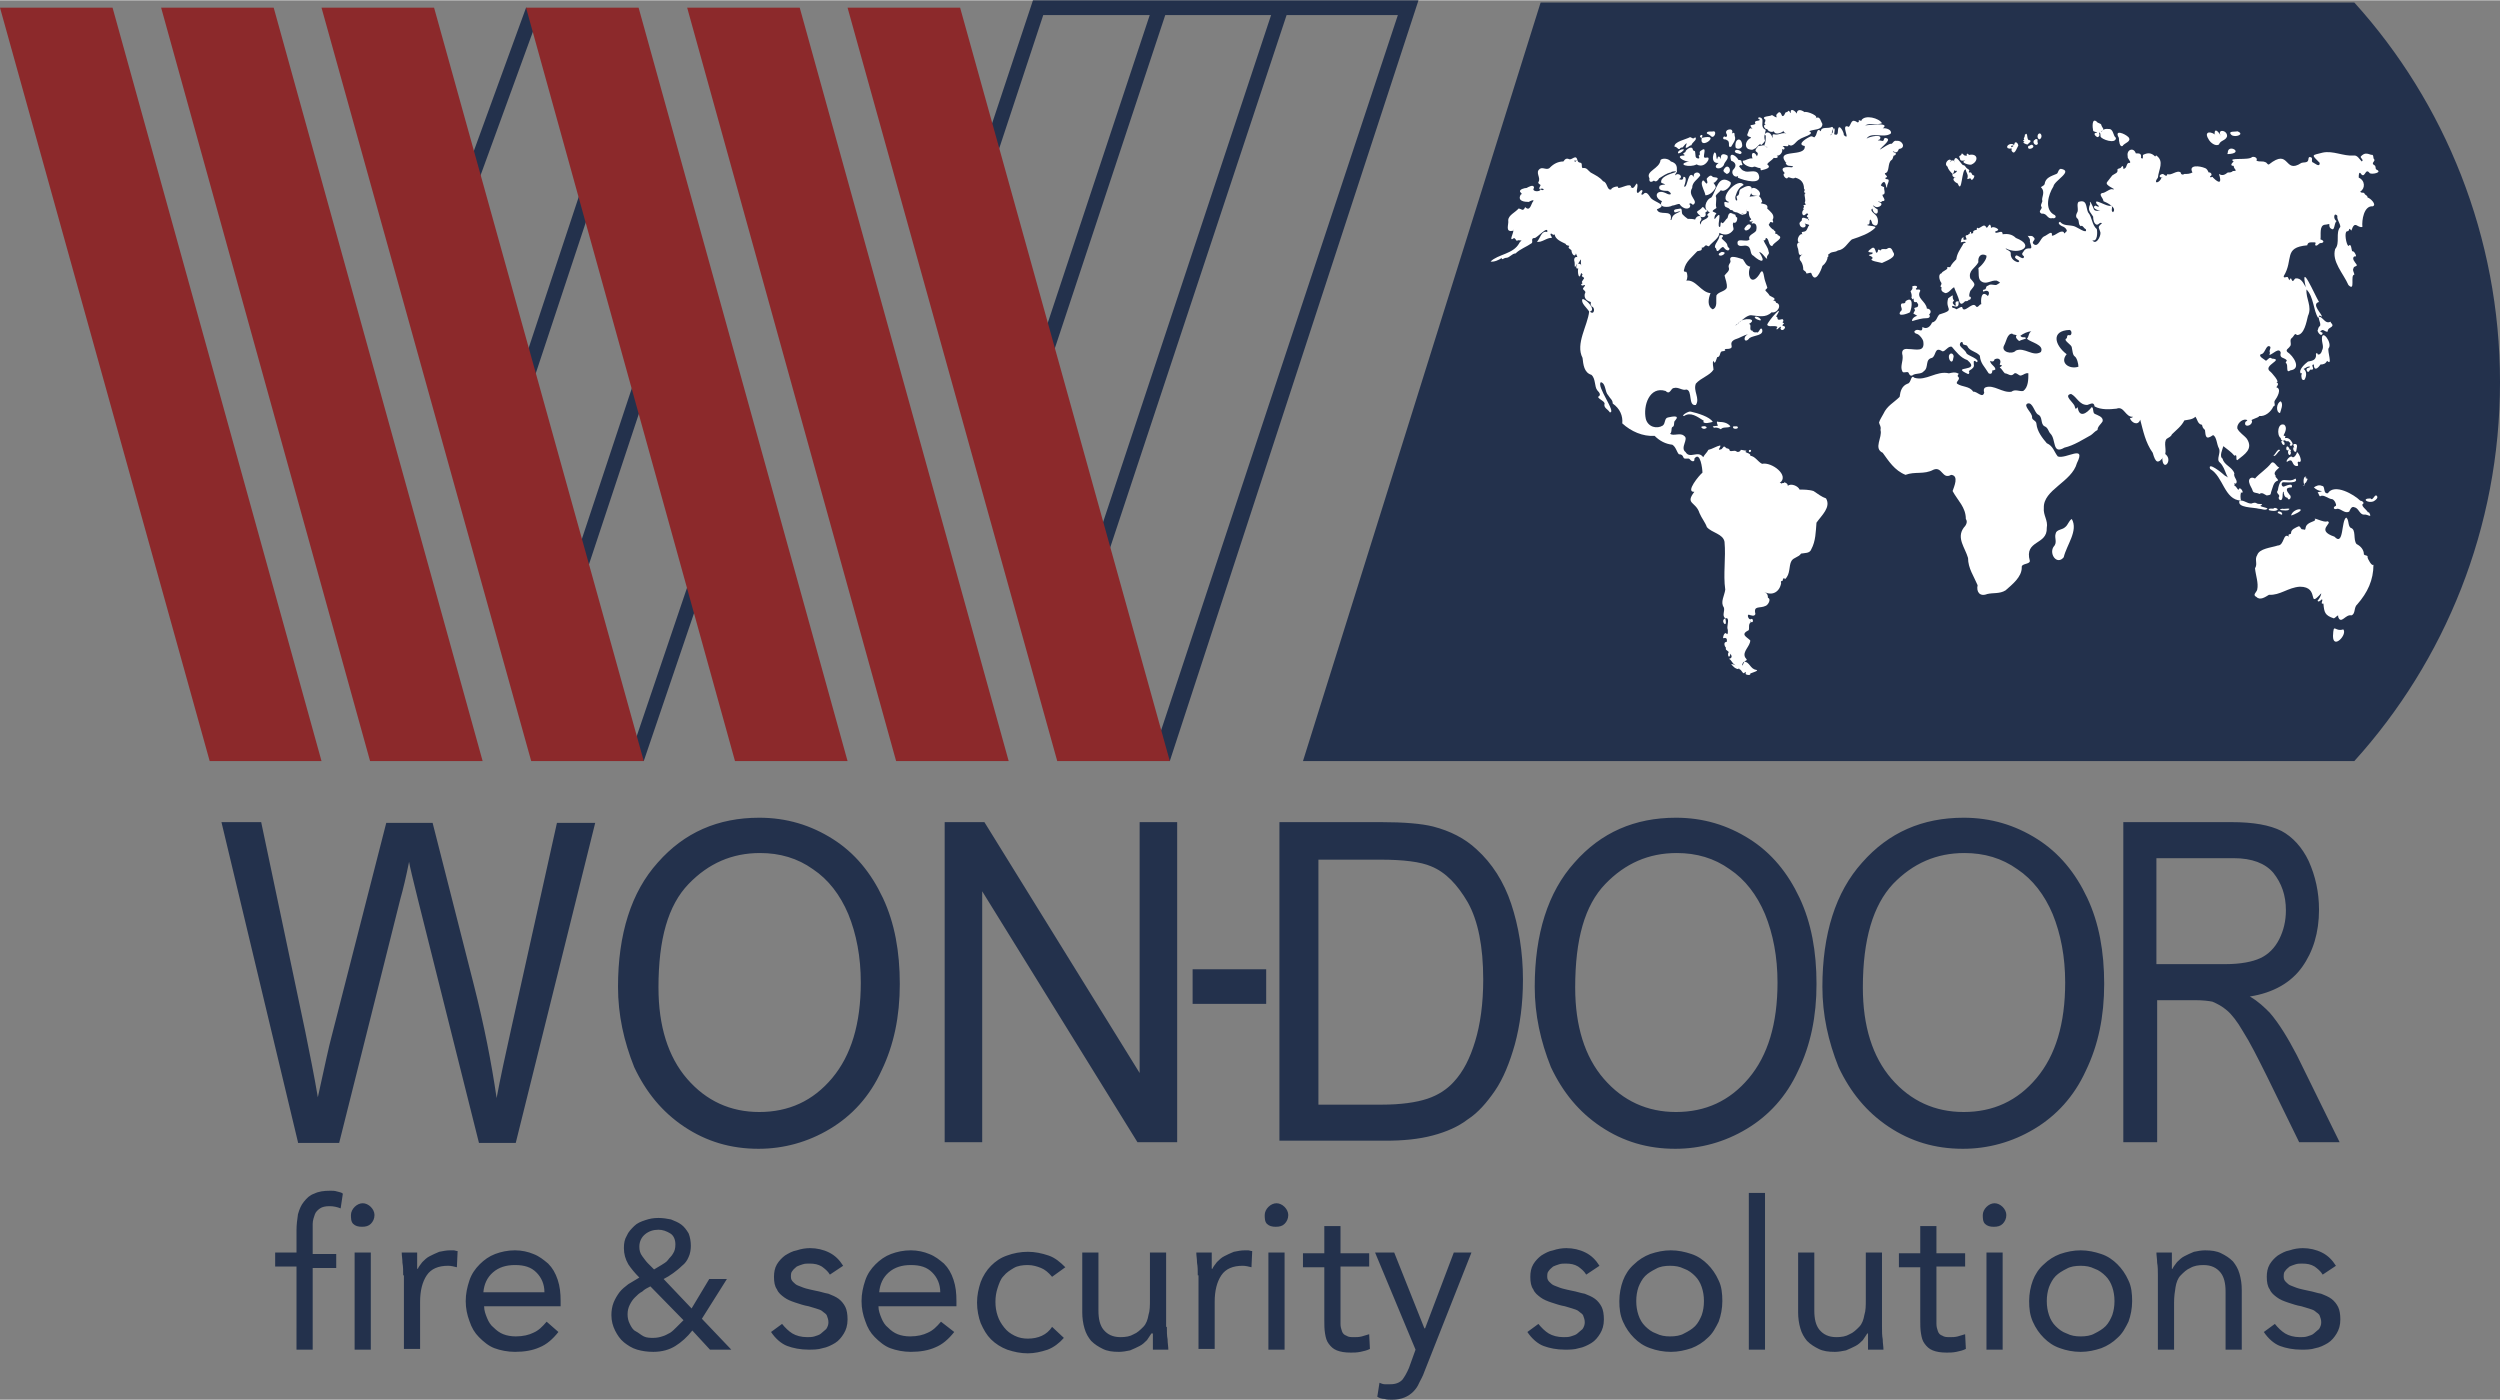 <svg height="1400" viewBox="31.5 17.6 339.8 190.2" width="2500" xmlns="http://www.w3.org/2000/svg"><rect x="31.5" y="17.6" width="339.8" height="190.2" fill="#808080" stroke="none"/><path d="m174.336 109.951 30.35-91.607 1.898.629-30.35 91.607zm-6.692-29.588 20.568-62.085 1.9.63-20.57 62.084z" fill="#23314c"/><path d="m190.5 121-2.2-1.1 33.2-100.3h-48.2l-7.2 21.8-1.9-.6 7.7-23.2h52.4zm-71.5 0-1.9-.6 12.1-35.7 1.9.7zm-12.268-18.542 17.046-51.452 1.898.629-17.046 51.452zm-10.13-17.218 17.392-52.496 1.898.629-17.391 52.496zm-5.402-28.44-1.9-.6 13.7-37.6 1.9.6zm260.3-38.9h-110.6l-32.3 103.1h142.9c12.3-13.6 19.8-31.7 19.8-51.5s-7.5-38-19.8-51.6z" fill="#23314c"/><g fill="#fff"><path d="m352.5 41.3c.5.4.5-1 1.1-.2.3.2 1.8-.1.9-.5-.2-.1 0-.5-.3-.6-.5-.3.2-.5 0-.8-.2-.1 0-.7-.4-.6-.6-.2-.9-.3-1.4.2-.2.2.5.5.1.7-.3-.3-.6-.9-1.1-.8-1.4.1-2.8-.7-4.2-.4-1.5.4-1.6.2-.4 1.4 0 .7-.7 0-1-.1-.2-.2.2-.7-.4-.7-.2.1-.1.4-.2.5-.1.3-.7.2-.9.3-2.4 1.6-1.5-2.1-4.4.2-.2.1-.3-.3-.5-.3-.4-.2-.7 0-1.2-.2.2-.4-.3-.6-.6-.5-.4.5-3.5 0-2.5.6-.2.2-.6.6 0 .6 0 .5.7.7-.1.7-.2.2-.4.2-.7.2-.4.3-.7.5-1.2.2.4 1.2.1 1.4-.8.5-.1-.3-.4.2-.4-.2h-.1.1c.4-.1.1-.6-.2-.5-.1-.2-.2-.5-.5-.6-.7-.3-2.3-.5-1.7.6-.4.2-.7.2-1.1.2-.3.2-.5 0-.5-.2-.5-.4-1.3.5-1.8.2-.1.5-.4.1-.6 0-.4 0-.7.4-.2.5 0 0 0-.1.1-.1 0 .1-.1.1-.1.1-.3.8-1.2.9-.5 0 .1-1.1.9-2.2-.2-3-.1-.1-.1.2-.2.1-.5-.5-1-.5-1.6-.2-.1 0 .1.8-.3.4.1-.6-.2-.6-.7-.6-.3-.9-1.3-.5-1.1.4-.1.3.5.7.3.9-.6-.1-.3.8-.9.8 0-.2 0-.6-.3-.2-.1.2-.4.1-.5.3.1.5-.3.5-.7.8-.2.3-.5.6-.7.9-.4.5 1.4 1 .8 1-.4-.2-1 .5-1.5.5-.5.2.2.7.2 1.1.5.2 1.9.9 1.3 1.5v.1-.1c-.4-.2.1-.8-.3-.9-.4.3-2.5-1.2-1.9-.2.4.3.4.5-.2.2-.6.3.4.7.7.7-.2 0-.8.1-.9-.2s-.7-1.6-.5-.7c-.4.9 0 1 .4 1.7 0 .4.1 1 .5 1.1.3 0 .4-.4.7-.2-.7.6-.4.5-.2 1.3 0 .7-.7 1.7-1.1 1 .7.3.7-1.1.6-1.5-.7-.6-.6-1.6-1.2-2.3-.3-.7-.1-1.8-1.3-1.4-.3.4.1 1.1-.2 1.5-.1.2-.2.5 0 .7.4.3.1.8.5 1.1.3-.2.4.3.7.4.3.8-1.2-.3-1.6-.4-.7-.2-1.4 0-1.9-.6-.5.2.2.6.5.7.2.1.5.4.4.6-.2.1-.3.5-.4.1-.5-.3-1.1.5-1.6.5.1-.9-.7 0-1.1.1-.5.3-.7 1.4-1.3 1.1-.6-.4.4-.6-.1-1-.2-.3-.6-.1-.8-.2.1.2.4.4.3.8.6 1.7-.3.3-.9 1.4-.2.2-.2.4.1.6 0 .7-.9-.3-1.1-.1-.5.5.9.6.3.9-.5-.1-1-.5-1-1.1.1-.5-.6-.5-.7-.8s-.1-.1-.1-.1l.1.1c1.8 1 4.2-.3 1.4-1.4-.5-.5-1.1-.6-1.8-.5 0-.6-.5-.2-.9-.2-.4-.2.2-.2.3-.4 0-.2-.7-.5-.9-.3-.1.1-.1-.1-.1-.2-.2-.6-.4.3-.6.2-.3-.6-.6-.1-1.1.1-.1-.2-.3 0-.2.2-.2 0-.6.1-.5.4-.1.1-.2.1-.3.1.1-.3-.3-.3-.1 0-.1 0-.2 0-.3.2s0 .1 0 0c-.6 0-.2.4-.2.6-.4.1-.5.1-.4-.3-.4.1-.3.5-.4.7.2 0 .5-.2.7 0-.1.1-.4.1-.4.3-.4.7-.8 1.2-.9 2-.3.3-.6.6-.8 1 0 .2-.6-.1-.4.2-.1.3-.7.4-.8.7-.5.1-.3.9-.1 1.2.3.3-.3.6.1.7-.1.4 0 .6.5.8.5 0 .8-.6 1.2-.8.2.6.6 1.3.7 1.9.2.6.5.3.8 0 .2 0 .4 0 .5-.2.3.1.4-.5.1-.4-.1-.2 0-.5.1-.8.7-.9.8-.8 0-1.7-.3-1.1.7-1.4 1.1-2.2-.1-.8.4-1.3 1.1-.9.1.5-.7 1.4-1.1 1.7.1.6-.1 1.5.4 1.8.7.5 1.3-.2 2.1-.1.5.3.6.2.1.5-.3.3-.9-.2-1.3.2-.3 0-.2.4-.4.5-.2 0-.4.1-.2.3.5-.3 1 0 .6.6-.9-.9-1 .5-.9 1.1-.3 0-.5.7-.8.2-.5-.5-1.6 1.2-1.8.2-.2-.1-.5.2-.8.3-.1-.1-.3-.2-.5-.2-.4-.8 1 .6.8-.9-.8 0-.1.7-.5.6-.3-.3-.4-.4-.1-.7-.5-.5.3-1.1-.8-.3-.5 1.6 1.1 1.5-1.2 2.2-.4.4-.3.9-1 1.1-.2.5-.7 1-1.3.6 0 1-.6 0-1.1.6 0 .3.3.3.5.4.3.2.6.6.7.9.3 1.6-1 1.1-2 1.1-.7-.1-1 .2-.8.9.1.8-.4 1.5 0 2.2.2.2.6-.1.8.1.1.2.2.5.5.4.5-.4 1.2-.1 1.6-.6.7-.5.1-1.6 1.1-1.8.6-.3.3-1.6 1.4-.9.4.1.8-.8 1.3-.6.6.7 1.2 1.5 2.1 1.8 2 1.7-2.5.7.1 1.9.2 0 .2-.3.1-.4.2-.2.6-.3.7-.7 0-.4-.2-1 .4-.5.5-.4-1.2-.9-1.4-1.2-.2-.5-.7-.7-.9-1.1-.1-.4.4-.7.4-.2.1.2.5.1.6.3.3.7 1.2.7 1.7 1.3.1 1.1.6 1.4 1.2 2.4.4.2.5-.1.5-.4.1 0 .2 0 .4-.1.1-.4-.7-.7-.7-1.2.2.1.5.2.6-.2.6-.3 1 .1.7.7.2.2.6 0 0 .4.3.2.4.5.7.8.4 0 .8.5 1.2.1.3-.4.7.3 1 .2.4-.1.6-.4 1-.3 0 .8 0 1.9-.7 2.4-.5.1-1.1-.3-1.6.1-1.2.2-2.4-1-3.5-.6-.3.1-.3.5-.2.7-.2.9-1-.2-1.5-.1-.5-.8-1.5-.6-2.2-1.1-.2-.3.6-.6.1-1-.1-.1.3-.4 0-.4-.4-.2-.7-.1-1.2 0-1.7-.4-3.1 1.1-4.7.6-.5-.5-.4.7-.9.8-.8.3-1 1-1.1 1.8-.8.8-1.7 1.2-2.2 2.3-.2.4-.5.8-.6 1.2.1.4.3.5.2 1 .3 1-1 2.5.3 3.1.8 1.1 1.6 2.4 3.1 3 1.3-.5 2.5 0 3.8-.7 1.2-.5 1.2 1.4 2.4.7 1.1.1.4 1.6.2 2.2.7 1.3 1.8 2.2 1.8 3.8.3.4 0 .9-.3 1.2-1 1.4.2 2.7.6 4.1 0 1.4.8 2.5 1.3 3.7-.2.9.3 1.6 1.3 1.2.8-.2 1.7 0 2.5-.5.9-.8 2.2-1.8 2.2-3.1-.1-.6 1.1-.4 1.1-.9-.8-2.9 2.4-2.1 2.3-4.5.2-1-.5-1.7-.4-2.7-.1-2.5 3.8-3.5 4.5-6.1 1.3-2.6-1.5-.5-2.6-.9-.5-.6-.6-1.4-1.5-1.8-.6-.7-1.3-1.6-1.4-2.6 0-.5-.6-.5-.6-.9.1-.6-1.3-1.6-.6-1.9.7-.2.9 1.2 1.4 1.5.7.3.3 1.3.9 1.6.5.2.5.7.8 1 .8.8.2 2.9 1.9 1.9 1.3-.3 2.5-1.1 3.6-1.7.3-.2.5-.5.9-.7 0-.5.5-.8.7-1.2.1-.6-.7-.8-1.1-1-.3-.2-.1-.9-.4-.9-.7.9-1.7 1.5-1.9 0-.2.2-.3.4-.4-.1s-1.6-1.5-.5-1.7c.8.4 1.1 1.5 2.2 1.5.4-.1.9-.5 1 .2.9.5 2.1.4 3 .3 1-.4 1.2 1.2 2.2 1.1-.1.2-.2.1-.4.2.2.6 1.1 1.1 1.4.2.4 1.5.7 3.1 1.7 4.5.4 1.4.7 1.6 1.6.4.4-.6-.2-1.8.3-2.3.3-.2.6-.3.7-.6.6-.6 1.3-1.1 1.7-1.9.5-.1 1.1-.1 1.5-.5.3.4.3 1 .9 1.1.1.4.1.4.4.7.1.9.1 1.4 1.1.7.5.2.5 1.3.8 1.8.3.6-.4 1.5.1 1.9 1 .9.7 2.5 2.2 2.9.4-.4-.4-.9-.2-1.4-.3-.9-1.4-1.1-1.6-2-.5-.3 0-1.3.1-1.7.5.4 1.1.8 1.5 1.3.5-.3.1.6.4.6 1-.8 2.2-1.5 1.3-2.9-.4-.5-1-.8-1.3-1.4-.1-.6.6-1.3 1.2-1.2.2 0 .5.9.6.2.1-.3 1-.4 1.2-.7.8.1 1.6-.6 1.9-1.3.4-.1 0-.5.2-.8.3-.4 1-1.6.2-1.8.2-.3.4-.5 0-.7.6.1-.7-1.4-.9-1.5-.9-.8 2-1.6.3-1.7-.3-.3-.5.1-.8.3-.2-.2-1.1-.6-.7-.9.5 0 .6-.9 1-1.1.6 0 .1.5.2.8.1.2-.1.3 0 .4.4-.1 1.3-1.1 1.5-.3-.2.8.4.6.8 1 .1.1-.2.3-.1.4.4.2-.1 1.5.6 1 1.6-.2.4-2-.4-2.5-.3-.3.2-.5.3-.7.4-.3-.1-.9.3-1.2.3-.2.4-.8.7-.4 1 0 1.3-1.8 1.5-2.6.6-1.3-.3-2.3-.2-3.6 1 1 .9 2.8 1.6 3.9.2-.3 0-.5.5-.2 0-.4-1.5-1.7-.4-2-.6-1-2.6-5.7-1.8-2-.3-.5-.6-1.3-1.4-1.2-.3.2-.3.7-.6 0-.3 0-.1.6-.4-.1-.1-.3-.6.2-.6-.2 1.4-2.3-.1-3.9 3.2-4.2.1-.5.5-.4 1-.4.3 0 0 .3.1.4.3.2.5-.4.8-.3.5-.1.3-.4-.1-.5.1-.6-.2-1.9.6-2 .2 0 .5-.1.6-.1 0 .2 0 .5.2.6.6.5.4-.7.8-1-.5-.2-.4-1.3.1-.7-.1.5.4 1 .4 1.5-.7.8 0 2.2-.7 3-.5 1.7 1.1 3.3 1.8 4.9 1 1 .2-1.4.8-1.4 0-.3-.3-.6-.1-.9 0-.3.6-.2.4-.5s-.7-.8-.3-1.1c.1.1.3 0 .2-.2s-.2-.5-.5-.5c-.1-.2-.1-1.2-.5-.7-.3-.2-.6-1.9-.2-2 .5 0 .1-.7.6-.1.5-1.5.8-.3 1.5-.5-.1-.9.2-2.9 1.4-2.8.6-.2-.3-1.1-.7-1.2 0-.3-.3-.3-.4-.5-.1-.3-.4 0-.6-.3.7-.4.7-1.5-.2-1.9 0-.9.2-.7.4-.4zm-43.6 24.1c-1.1.7-2.2-.7-3.4-.2-.5.6-2.1.2-1.6-.7.3-.5.4-1.6 1.1-1.6.1.2.6.1.6.3-.3.1.2.7.4.7.2-.2 1.3-.3.7-.5-.4 0-.4 0-.6-.2.4-.3 1-.6 1.5-.6-.4.2-.3.7-.6 1 .5.5 2.4.8 1.9 1.8zm3.5.3c-1.6-1.2-2.2-3.2.4-3.3.4.1.3.9-.1.7-.4 0-.1.4-.4.5-.3.3.8.8.8 1.2.1.4.1 1 .4 1.2s.5 1 .5 1.4c-1.2.4-2.6-.5-1.6-1.7z"/><g clip-rule="evenodd" fill-rule="evenodd"><path d="m265.2 49.6c0 .6-.7 1.1-.6 1.6.3.1.1.7.5.4.9-1 .5-.1 1.3 0 .4-.3 0-.3-.1-.6 0-.5-.7-.8-.8-1.1.5-.4-.1-.5-.3-.3z"/><path d="m279.7 85.3c-.6-.2-1.1-.6-1.7-1-.6-.2-1.4-.2-1.9-.2-.2-.5-1.2-.9-1.6-.5 0-.3-.2-.4-.5-.5v.1c-.1 0-.3 0-.4.1 0-.1-.1-.1-.2-.1 1.4-1-1.1-2.9-2.4-2.6-.6-.3-.9-1-1.6-1.1.1-.4-.9-.4-.6-.6.1 0 .1-.1 0-.1-.2 0-.5-.1-.7-.1 0 .2-.4.4-.6.2-.3-.2-.7.1-.9-.1 0-.2-.2-.3-.4-.3-.5-.4-.3-.3-.7.1-.8.3 0-.3-.2-.5-.5.1-1.1.5-1.6.6-.2.4-.5.6-.7 1-.7-1-1.8.3-2.4-.7-.8-.6.5-1.8-.2-2.2-.5-.5-1.5.1-1.9-.3.3-.2.1-.7.3-.9.4-.1.1-.7.4-.9.7-.8-.5-.5-1-.4s-.3.8-.7 1.1c-.8.5-2 .2-2.3-.9-.4-1.8.5-4.5 2.7-3.8.6.6.7-.4 1.1-.4.6-.2 1.2.4 1.7.2.9.1.2 2.3 1.3 2.1.6-.9-.4-1.9 0-2.9.7-.8 1.9-1.1 2.4-1.9 0-.3-.2-1 0-1.2.2.7.4-.3.5-.5.5 0 .3-.8.7-.8.2 0 .6-.1.3-.3 1.9 0 .2-.7 1.4-1.3.7-.2 1.2-.6 1.8-.7-.8.3-.5 1.4.2.5.6-.4 2-.3 1.7-1.2-.3-.4-.4.7-.8.4-.1.1-.5 0-.5-.2-.6 0 0-.9-.5-.9 1.4-.8-.9-.9-1.3-.2-.1 0-.2.1-.2.2-.1 0-.3.1-.3.2.6-.4 1.4-1.4 2.1-1.4 1 .1 2 .4 2.8-.4.8.2 1.5-1.1.6-1.3 0-.2-.2-.3-.4-.3.6-.3-.3-.5-.5-.7-.1-.2-.3-.4-.5-.6s.3-.3.2-.5l-.3-.9c-.2-.6-.2-2-.8-.8-1.1 1.6-1.7 0-1.2-1.1-.6-.1-.7-.6-1-1-.4-.1-2-.8-1.7.2.1.3-.4.5-.2 1 .1.4-.4.7-.6 1 .1.5.4 1.1.3 1.7-.3.5-1.1.5-1.4 1-.1.7.2 1.6-.5 1.9-.8-.4-.6-1.5-.3-2.2-1.3-.1-2-1.9-3.3-1.7.2-.3.2-.9 0-1.2-.2 0-.4 0-.3-.3.2-1.1 1.1-1.7 1.8-2.5.3-.1.7 0 .6-.5.3.1.4-.3.6-.3.1 0 .3.2.4.1.5-.6 1.4-1.1 1.4-1.8.7.4 1.4.3 1.9-.4.1-.3-.2-.6 0-1 .4.2.6-.4.5-.7-.3 0-.1-.5-.4-.4-.1 0-.1-.1-.1-.1-.1 0-.2 0-.3-.1-.4 0-.4.4-.5.7-.3.2-.4.6-.7.7-.4-.5-.1.6-.4.5-.4-.2.6-2.7-.6-1.1-.2.1 0-.6.1-.6.3-.2-.3-.3-.4-.4-.1-.2.5-.4.5-.5-.2-.5.1-1.1-.1-1.6.1-.3.5-.5.7-.8.5.4 1.6-.7 1.3-1.1-1.7-1.2-1.9 1.2-2.6 2.1-.8.3-1.2 1.7-.2 2-.1.1-.6.4-.2.5-.1.6-1.1.4-1 1.2-.5-.6.5-.5-.2-1.2l.1.1c.4.2.9 0 .7-.5 0-.2.3-.1.3-.4-.4.1-.4-.4-.7-.4-.5.7-1.2.4-.3 1.2-.4 0-.6.2-.7.5-.3-.1-.7-.1-1-.1-.3-.2-.5-.4-.7-.6s0-.8-.3-.8c-.3.1-1.1 0-.8.5.2.1.6-.2.8-.1-.6.3-1.1.4-1.2 1.1-.1.1-.2.1-.1-.1.2-1.4-1.6-.3-1.9-1.3 1.6-.6-.2-.9-.8-1.5-.3-.4-.6-1.1-1.1-.5-.5.1.1-.4-.1-.6-.3-.1-.5.6-.7.3-.1-.4.2-.8 0-1.2-.2 0-.4.9-.8.5-.2.1-.2 0 0 0 0-.7-1.4.2-1.8.1.3-.4-.9-.1-.9.2-.6.2-.5-1-1.1-1.1-.5-.6-1-.8-1.7-1.2-.4-.3-.5-.7-1.1-.6-.2-.2 0-.5-.2-.7-.4-.1-.4-.1-.5-.4-.1 0-.2.1-.2.1 0 .2-.2.2-.2 0 0-.1.1 0 .2 0s.2-.1.2-.1c-.2-.8-.7 0-1.1-.1-.4-.2-.6 0-.8.3-.7 0-1.3.3-1.8.8-.4.5-1-.1-1.4.2-.7.5.2 1.2-.2 1.8-.1.2.2.3.3.4 0 .1-.4.6 0 .6v-.1c.6-.1.5.4 0 .1-.1.4-1.3.3-.9-.2 0-.6-.8-.1-1 0-.3 0-1 .2-.9.5.1.2.4.3.1.4-.5.9.5 1 1.1 1 .1-.1.8-.4.6-.1-.3.3-.4 1.5-1.1.8-.3.7-.5.2-.9.2-.4.5-1.4.9-1.4 1.6.1.6-.5 1.7.7 1.4 0-.2.1-.2 0 0 0 .4-.7 1.6.1 1 .2.1.3.4.4.4.1-.2.4 0 .6-.1 0 .1-.3.3-.3.4-.8 1.5-2.9 1.5-3.9 2.5.4.1 1.2-.2 1.5-.5 0 .4.3 0 .6 0 .5 0 .8-.6 1.3-.6.6-.6 1.5-.9 2.2-1.4.2-.2-.2-.7.4-.7.3 0 1.9-1.8 1.7-.8-.8-.3-1 1-1.4 1.3.6.2 1.4-.6 2-.5.1-.2-.3-.4-.1-.6.2 0 .3.3.5.1.1.7.9 1 1.5 1.3.1.3.5.2.5.3-.3.3.2.4.3.6 0 .5.5 1 .6.4.1.2.1.3.2.5-.4-.1-.5.3-.4.6s-.1 1.2.3.4c.1 0 .1-.1.2-.1.6-1 .3-.5.4.1 0 .1.1.2.1.2-.1-.2-.2-.3-.5-.3-.2 0-.4.6-.1.7 0 0 0-.1.1-.1v.1c-.1.4.1 1.7.4.6h.1c0 .1.1.1.1.2s0 .2 0 0c-.3.3.3.3.2.5s-.3.4-.3.5c.2.2 0 .2-.1.3.1.3.3.1.5.1.2.1-.4.4-.2.6s.4.3.2.6c-.1.6.2.9.8 1.1.1.1-.1.4.1.5v.1c.6.1.4 1.3-.2.7.9-.2-.5-1.7-1-1.7-.3.5.6 1.2.9 1.7-.2 1.9-1.9 4.4-.9 6.3.1.9.2 2 1.2 2.3.6.5.4 1.6.8 2.1.4.4.5.7.1.9.2.4.8.5.9.9-.2.6.5.8.7 1.2 1 .1-1.9-3.6-1.2-4.1.7.2.5 1.3 1 1.8.3.5.6.6.6 1.1 1 .7 1.4 1.7 1.3 2.7 1.2 1.1 2.8 1.8 4.4 1.7.7.7 1.5 1.1 2.4 1.2.5.3.6 1 .9 1.3.3 0 .5.1.6.4.1.4.7 0 .9.3s.7.4.6-.1c.8-1.1 1.1 1.4 1.1 1.9-.4.3-2.4 2.7-1.1 2.6-1.3 1.7.2 1.3.7 2.9.3.7.8 1.3 1 1.9.7.8 2.2.9 2.4 2 .2 2.2-.2 4.4.1 6.5-.1.8-.7 1.7-.2 2.4.2.5-.3 1.1.2 1.5-.8.3.4 1.6 0 0 .7-.2.2 1 .3 1.4.1.2.1 1.1-.2.6-.3 0-.4.5-.4.7.4-.1.6 0 .5.5-.5 0-.3.6-.1.8-.1.3.1.3.3.5.1.1.1.1 0 .2-.1.5.2.8.3.1.2.3.3.6-.2.7.4.2.4.6.8.8l.1.1c-.1-.1-.5-.2-.6-.2.2.3.6.7 1 .7 0-.1.1-.2.1 0 .4.1.5.9.8.4.2 0 0 .2.1.3s.7.2.6-.1c.2-.1 1.3-.4.8-.5-.8-.1-.9-1.1-1.6-1.1-.1.2-.2.3-.2.5-.2 0 0-.5.2-.5.3-.3.5-.1.1-.6-.4-.8.7-1.5.7-2.3-.5-.5-1.4-.8-.2-1.4.1-.4-.1-.8.3-1.1-.2 0-.1-.2 0 0 .4.2.3-.6 0-.4s-.6-.6-.3-.6c.3.1.8.3.9-.1-.3-1.2.6-.7 1.4-1.1.3-.1.8-.9.3-1.1 0-.4-.1-.6-.5-.8 1.1.6 2.1 0 2.3-1.2-.1-.2 0-.3.2-.3 0-.2.2-.6.3-.2.8-.7.5-1.8.9-2.5.3-.5 1-.5 1.3-1 .5-.1 1.2 0 1.4-.6.6-1.1.6-2.4.7-3.6.7-1 2-2.1 1.3-3.3zm6.7-36.8c.1-.3-1.2-.2-1.1-.4.5 0 .2-.5.4-.7.2.1.2.4.3.6.8.7.9-.5.6-1-.1-.3-1.1-.8-.6-1.1.1.8.9 1 .7.1-.3-.1-1-.8-.4-.4.5.4 1.5-.4.5-.6 0-.2.4.2.5-.1.8 0-.1-.7.1-.9.5 0 .1-.8.2-1-.2-.1-.6-.2-.4-.4l.1.1c0-.1-.1-.1-.1-.1.7-1 .6.8.8.4-.1-.4.6-1.1-.1-1.1-.1 0-.2-.1-.1-.2.5-.1-.2-.4-.1-.6.7-.1.3-1.4.9-1.8.2-.1.2-.5.3-.6.2 0 .4-.2.2-.4-.3 0-.5-.3-.1-.1s.5-.2.6-.4c1-.1.5-1.2-.3-1.1-.4-.1-.5.3-.7.4-.3-.1-1.2.6-1.6.8.2-.4 1.9-1.5.7-1.6-.2.1-.1.5-.4.4s-.9 0-.3-.2c.5-.8-1.4-.4-1.8-.1.6-1 2.4 0 3.3-.7.2-.5-.7-.8-1.1-.7 1.2-.9-2.2-.4-2.4-.4.7-.4 1.6 0 2.3-.3-.4-.7-2.3-1.2-2.8-.4v.1c-.7-.3-.1.1-.5.2-.9-.6-.8.1-1.2.6-1.3-.6.4 2.1-.7 1.1.1-.1-.4-1.3-.7-1-.2.4.1 1.2-.6.9 0-.2.2-.9-.1-.8-.1.2 0 .5-.2.7-.1.1-.2.1-.2.3 0-.1.2-.2.2-.3-.1-.3.4-.8 0-.9-.5.3-1.5-.1-1.5.6-.6-.6-.5.5-.8.7-.1.3-.3-.1-.6 0-.5.2-2 1.1-.8 1.3.2 1.6-4 .3-2.6 2.2h.1c0 .1 0 0-.1.1.1.3.3.4.6.4.2 0 .7.1.2.2-.8-.1-1.7 0-.9.8-.5.1.2 1 .4.6.1-.2.7.3 1 0 .8.2 1.2.7 1.2 1.5.2.2 0 .3 0 .5.1 0 .3.1.1.2-.1.3.2.8 0 1.2 0 .1.3.3 0 .3-.4.1 0 .2-.1.3s-.1.2-.1.3h.1l-.1.1c-.3.3-.1 1 .3.6.1-.1.2-.2.3-.1.2.1-.1.2-.1.3-.1.2.4.2.1.4.3.1.2.4 0 0-.2 0-.8-.4-.8.1.1.2-.4.3-.3.6.1.8 1.3.5.6-.2.1.3 1 .2.6.5-.3.7-.3.7-.9.8 0 .1 0 .2.1.3-.4-.2-.9.8-.5 1.1 0 0 .1-.1.1 0h-.1c-.4.2-.2.6-.1.9.1.4 0 1.1.6.7-.3.2-.6.6-.2 1 .2.3.3.7.3 1.1.1.2.4.2.4.5.2.1.6-.2.7 0 .5 1.5 1.3-.3 1.5-1-.1-.1-.1-.1 0 0 .4-.3.7-.8.7-1.2.3-.1-.1-.4.2-.4.3-.4.8-.2 1.2-.5.9-.1 1.3-1 1.9-1.5 1.2-.4 2.4-.8 3.2-1.6zm67.7 45.8c-.2.3-.8-.8-.8-1 .1-.3-.4-.2-.5-.4 0-.6-.4-1.1-1-1.4-.5-.6 0-2-.8-2.2-.4-.3-.2-1.1-.6-1.4-.7.4-.3 4-1.6 2.6-2.7-.9 0-1.9-1-2.1-.3.3-2.1-.7-1.6-.2-.1.3-1.1.3-1.3 1-.1.4 0 .4-.4.3-.3.1-.3-.5-.6-.4-.4.2-1 .4-1 .9 0 .3-.5 0-.3.5-.8-.6-.6 1.2-1.5 1.2-.9.3-2.5.4-2.8 1.3-.4.6.1 1.2-.3 1.8.1 1 .5 2 .3 2.9-.1.4-.7.7-.1 1 .5.5 1.2 0 1.7-.3 1.5.1 2.6-1 4.2-1.1 2.8 0 .9 3.1 2.9.9 0 .3-.3.8-.5 1 .1.3.5-.1.6-.2.2.2-.3.7.2.6.1 1.2.2 1.6 1.4 2 .2 0 .7-.7.6-.2.4 1.1 1-.4 1.8-.2.6-.2.3-1.1.8-1.5 1.4-1.6 2.2-3.3 2.2-5.4z"/><path d="m271.5 36c0 .5 0 .9-.2 1.3.1.1.2.2.3.2s.1 0 .1.1c-.1 0-.1-.1-.1-.1-.1 0-.3-.1-.3-.2-.3 0-.5.1-.8.1-1 1.1.3.5-.2 1.4-.3-.7-.9-.6-.6.3-.5-.1-.9.3-1.3.3-.2.5 1.2 1.1 1.5.8.3 0 .5.2.8.2.2 0 0 .3.2.3.4-.1 1.5-.3.8-.8.1-.3.6-.5.9-.9.2.1.8 0 .4-.3.4.1.9-.5.7-.9.4.3.5-.3.1-.3.2-.3.8.2.8-.3.6.5 1-.5 1.5-.7.3-.3 2.2-.7 1.3-1.1.5-.3 1.8-.1 1.8-1-.3-.5-.3-1.2-1.1-.7 1-.3-1.1-1.1-1.3-.9-.3-.2-1-.6-1.1.2-.1-.3-.9-.9-.8-.1-.1.1-.2-.5-.4-.2-.1.1-.1.1-.2.1-.2 0-.2.4-.4.5-.3.2-.2-.5-.6-.5-.2.2-.5.3-.3.7-.3 0-.5-.3-.7-.3-.1.2-1.5.1-.9.6.1-.1.2 0 0 0 .2.3-.3.5.1.7-.5 0-.1.7.2.6.1.3.6.5.9.3.2.6 1.1.2 1.4-.1-.2.2.1.3.3.4-.6-.2-1.1.3-1.7.1-.3 0-.1.4-.2.5-.1-.6-.7-1.1-1.1-.4.2 0 .2.1.2.1zm-4.1 10.4c.4 0 .8.5 1.1.3l-.1-.1c-.1 0-.1 0-.2-.1.1 0 .1 0 .2.1.1 0 .1.1.1.1.3 0 .5-.2.4-.5-.1-.1 0-.2 0-.2-.1.2.1.3.3.3 0 .3 0 .7.3 1 .1.2-.2.1-.2.3s.8-.1.3.2c-.1.1.1.2.2.1.5 0 .5.6.4 1-.2.4-1.2.6-.9 1.2-.4.5-1.9-.4-1.6.7.3.4.9 0 1.3.2.6.2.3 1.1.8 1.3 1.1 1 1.8 1 .8-.5.5.1.9 1 1.1.9-.2-.4.4-.6.2-.9-.1-.7-.5-1-.7-1.6.2.1.3-.1.3-.3.5 0 .3 1.1.9 1.1.1-.5 1.8-1.1.7-1.5v-.1c-.1-.1-.4 0-.3-.2.1-.3-.2-.2-.2-.4-.3-.1-.6-.5-.7-.7.2-.2.1-.5.5-.3.3 0-.1-.3.1-.5.2-.6-.4-1-.8-1.4.2-.6-.5-.6-.8-.7-.2 0 .2-.2.1-.3-.1-.3-.2-.6-.6-.8-.4.2-.8.1-1.1.2.7-1.3.2-1.9-1.1-1.1-.5.2-.1.8-.6 1-.2.1.1.4 0 .6-.2.1-.3-.4-.2-.6.2-.7.5-1.2 1.1-1.5-.7-1.2-3.6 1.9-2 2.3-.1.3-.8-.4-.6.4 0 .4.5.3.7.6.1.2.4 0 .5.3.1 0 .2.1.3.1zm-8.3-5.4c-.1 0 0 0 0 0zm0 0c-.6.2-2 .6-1.8 1.4 1 .4.4.1-.2.4-.4.7.7.7 1.1.7.7.4.4.7-.3.3-1.3-.6-1.7.6-.5 1.1-.6.9.9.9 1.4.6.3 0 .8-.3 1-.2.2.4 1 .9 1.4.4.2-.6-.5-.3-.1-.4.1-.2.3-.1.5.1.9-.5-.8-1.2-.1-2.3 0-.8.7-1.1 1.1-1.7-.1-.7-1.2-.4-.8.3-.9-1.4-.9 1.6-1.4 1.2.1-.3.5-1.4-.1-1.3 0 .5-.3.4-.6.3.7-.3-.1-1-.5-.5-.1-.2.5-.6.1-.7 0 .3-.2.3-.2.3zm94.2 46.1c-.2-.3-.8-.7-.7-1 .4-.2-.1-.5-.3-.5-.8-.8-3.5-2.4-4.4-1-.7.1-.3-1-.8-1-.4-.2-.8 0-1.1.2.3.3.7.5 1.1.5-.1.1-.5.1-.6.2.2.1.2.6.4.5.4-.3 1.1.4 1.6.4.3.1.6.7.5.9-.5.2-.3.6.2.4.5 0 1 .7 1.6.4.1-.2.3-.8.7-.6.6.1.7 1 1.3 1 .5-.1 1.2.6.7-.3-.1 0-.2 0-.2-.1zm-16.1-4c.1.5.4.8.5 1.2.1.3.6.2.9.4.4-.3.7.1 1 .2.5-.1.5 0 .6-.5.2-.5.3-1.4.9-1.5.1-.3-.4-.4-.3-.7-.4-.4.2-.8.5-1.1-.4-.1-.7-1-1.1-.6-.6.8-1.6 1.4-2.2 2.1-.5-.3-.9 0-.8.5zm-24.1 5c-.4.2-.5.8-.9 1.1-.4.4-1.2.3-1.3.9-.2.6.3 1.2-.3 1.8-.6 1 .5 2.5 1.4 1.4.4-1.7 2-3.6 1.1-5.2zm-4-43.2c-.1.3-.3.6-.1.8.1.3-.6.6 0 .9.8-.1.7.8 1.5.6.2.1.6-.1.3-.4-1.5-.7-.9-2.8-.2-3.9.1-.8 2.8-2.1 1-2.4-.4.1-.3.6-.6.7-.7.3-1.5.5-1.6 1.4-.1.2-.4.3-.5.4.7.7 0 1.4.2 1.9zm35.6 24.3c.3-.4.4-1.2-.1-1.5.3-.1.5-.4.9-.3-.1.2-.5.1-.5.4.1.4.3.4.5 0 .9.1-.1-.7.5-.7 0 .9.5.6.9 0 .4 0 .7-.1.9-.5.8.8 0-1.4.2-1.7.6-.7-1-2.8-.9-1.2 0 .5.3 1 0 1.5 0 .2-.3.7-.6.5 0-.3-.3-.1-.2.1 0 .7-.5.8-1.1.9-.4.3-1.3 1.1-1 1.6.2-.1.2.1.1.2 0 .3 0 .8.4.7zm2.5-5.9c0 .1 0 .1 0 0z"/><path d="m269.1 37.8c.3.1.6.2.8 0 .4-.1.5-.5.9-.7-.1.5.5-.2.6-.4-.2-.7 0-.8.1-1.5-1-.4.1-1.6-.9-1.7-.3.1 0 .3.1.3 0 .3-.9 0-.6.6-.5.3-1-.1-.4.7h.1-.1c-.5-.4-.5.4-.7.7-.1.4.5.3.5.5-.6.2-1 1.1-.4 1.5zm67 46.7c-.1 0-.1-.1-.2-.2 0 .1.1.1.2.2.6.2-.2-1-.3-.4-.2.1-.3-.5-.6-.5.2-.7-.8-1.1-1.3-1.4-.3-.3-2.4-2-2-.9 1.8 1 1.9 4.2 4.2 4.3-.1-.4-.1-.8 0-1.1zm-80.4-42.7c-.1.5.2.6.6.3.3.3.6-.1.7-.3.5-.3 1-.7 1.6-.8.2-.2.5-.1.8-.2.1-.7-.1-1.1-.8-1.3-.3-.4-1.1-.5-1.4-.2-.1 1.2-2.1 1.5-1.5 2.5zm35.5 15.4c.1.2.2.6.1.8.1.1.1.4.3.1 0 .4 0 .6.4.5.1.2.3.3.2.5 0 .4-.8.1-.4.6-.3.7-.4.3.3.8-.3 0-.8.4-.7.7.7-.2 1.3-.4 2-.4.4 0 .5-.3.3-.5.4-.3.2-.8-.3-.8-.1-1-1.5-1.4-.9-2.4 0-.4-.6 0-.6-.3.5-.4-.2-.5-.5-.3.2.4-.3.6-.2.7zm5-17c.1.4.4.7.7 1 .2-.1.2-.6.3-.5.1.2.2 0 .3.1-.1.2-.4.4-.6.4-.1.3.1.4.3.5.2 0 .2.1 0 0-.5.2.1.7.4.8.6 1.6.5-2.1 1.1-1.9 0 .4.4.7.2 1.2 0 .3.4-.2.5.1.1.4.6-.4.4-.5-.4 0-.2-.5-.6-.4-.1 0-.1 0-.1-.1.2-.3-.1-.3-.3-.5s-.2-.4-.5-.4c-.3-.2-1-1.6-1.2-.6.1.3 0 .3 0 0-.1 0-.3-.1-.4 0 0 .1 0 .2-.1.1 0-.1.1-.1.1-.1-.2-.5-1.1.4-.5.8zm-25.7 1c-.4-.7-1.4-.1-1.9-.4-.4-.1-.5-.4-.7-.6-.1 0 .1-.1.1-.2.6.1.2-.2.2-.5 0-.2-.3-.2-.4-.2-.4-.7-1.4-1.2-1 .1.6.2.8.7.3 1.2-.4.4.1 1.2.6.9.1 0 0 .1 0 .2.8.4 3.5 1.1 2.8-.5zm-8.1-2.1c-.6 0-.4-.5-.5-.9 0-.2-.3-.1-.3-.3-.1-.6-.8-.1-1 .2.1.2-.4.2-.3.4 0 0 .3.1.1.2-1.4 0 .1.9.7.8-1.9.4.1.9 1 .4.7.4 1.3 0 1.6-.6.2-.7-.6 0-.6-.5s.4-1.4-.5-.7c-.2.2.1.5-.2.6-.1 0 .2.3 0 .4zm24.9 14.2c.6-.3 2.1-.8 1.5-1.5-.1-.3-.3-.7-.7-.5-.3.3-.8-.1-1 .3-.1 0-.1-.1-.2-.1-.3-.1 0 .4-.4.4-.1-.3-.2-.9-.6-.6-1.3.9.7.3 0 .8-1 .2.3.2.1.6-.6.3 1 .5 1.3.6zm28.7-18c0 .2.7.2.5.3-.6 0-.2.5.1.6.3-.1.3-.3.2-.6.2-.1.2.3.2.5.1.4 2.1 1.1 2.1.2-.4-.3-.3-1-.8-1.2-.3 0-.6-.1-.9.1-.1 0-.3.4-.3.2.6-.3.1-.4 0-.9-.1-.2-.5-.2-.6-.4-.7-.6-.6.8-.5 1.2zm15.7 1.2c.2.4.9 1 1.4.7.2-.6.9-.5 1.1-1.1.1-.9-1.5-1.1-.8 0-.2-.4-.9-1.4-.9-.3l.1.1s-.1 0-.1-.1c-.8-.5-1.4-.2-.8.7zm.9-.6c-.1 0-.1 0 0 0zm-67.7 6.1c.3-.4-.4-.3-.6-.4-.3-.4-.6 0-.8.2-.1.2.2.5 0 .7-.2.1-.5-.9-.7-.1 0 .6.4 1.1.5 1.7.5 0 1-.4 1.3-.9.3-.3-.2-.7-.2-.8.2 0 .3-.2.5-.4zm76.9 41.1c.4 0 2.2.2 1.7-.5-1.2.8-2-.8-2.4 1.6-.3.4.2.5.2.8-.3.4.3.8.4.3.1-.2 0-1 .2-.9 0 .3.1.8.5.8.2.6.7-.1.3-.4-.4-.5-.7-1 .3-1 .2-.7-.8-.2-1.1-.1-.3 0-.4-.5-.1-.6zm-67.9-21.9c0-.5-.4-.1-.7-.2-.2-.1 0-.4-.3-.4 1.3-2.1-1.1.6-1.2 1.1.2.4 1 0 1.4.3-.2.2-.2.5.1.2.2-.2.5-.4.3 0 .2.6.9-.2.5-.3s-.2-.2 0-.4c-.2-.1-.3-.1-.1-.3zm-14.8-23.7c.4 0 .4.4.7.3.1-.2.3-.2.4-.2.5-.6.7-.9.4 0 .2.2.5-.3.8-.3.1-.4.6-.6.6-.9 0-.2-.1-.2-.2-.1-.2.2-.4-.1-.6-.1-.5.3-2.2.6-2.1 1.3zm38.8 1.6c0 .5.7.2.7.3-.8.2.7.7.9.5.9-.4.9-1.5-.3-1.3-.1.1-.1-.1-.2-.1-.3-.3-.1.5-.3.2-.3.1-.5-.5-.6-.2 0 .3-.5.1-.2.6zm-33.4-.8c-.3.6-.3 1.5.6 1.4-1 .7.2 1.1.7.3.1-.5.7-.8.5-1.3-.5-.3-1-.3-.9.5-.2-.5-.4-.5-.5 0-.2-.1 0-1-.4-.9z"/><path d="m290.5 58.5c0 .3-.2.3-.5.3-.4.3.3.8-.2 1.1-.5.8 1 .3 1.3.1.3-.7.5-2.3-.6-1.5zm56 4c.1.4.6.9.7.3-.2-.1-.5-.2-.2-.3.3-.3.6.3.9.1-.1-.6 1-.5.5-1.1-.1 0-.1-.3-.2-.2-.6.3-.9-.5-1.4-.7-.4.1.3 1 0 1.3-.2.1-.2.4-.3.6zm-80.6-26c.1 0 .2 0 .3.1.6.2 0 1.1.6.9.2-.4.7-.9.5-1.4-.1-.2.1-.7-.4-.4 0 0 0 .1 0 0 .4-.9-1.2-.6-.7.1.1.2 0 .5-.3.3-.2 0-.3.4 0 .4zm72.6 50.2c.4 0 .9.3 1.2 0-.1-.2-1.4-.3-.8-.5.3-.2-.5-.1-.6-.2-.3-.2-.5-.1-.8 0-.6 0-1-.5-1.6-.4-.4 1 1.9.9 2.6 1.1zm3.5-11.4c-.9-.4-1.1 1.4-.5 1.8 0 .2.1.3.3.4.3-.3.4.2.7 0 .1.1.4.3.3.4-.3.3.4.4.3-.1-.2-.4-.5-.8-1-.7-.1-.1.2-.3-.1-.3-.1 0-.1 0-.1-.1.2-.4.5-1 .1-1.4zm8 27.8c-1.2.4-1.3-1-1.4.9 0 1.9 2-.2 1.4-.9zm-85.7-28.2c-.4-.7-2.1-1.2-3-1.4-.3-.1-1.4.6-.9.6.9-.6 1.8.1 2.6.6.1 0 .1.1 0 .2.2.3.9.1 1.3 0zm55.2-38.6c0 .1 0 .1 0 0 0 .4.1 1.3.5 1.1.2-.4 1.3-.6.8-1.2-.5-.5-2-1.1-1.3.1zm24.2 42.7c0 .3-.4.8-.6.7-.2-.3-.7.2-.8.5 0 .1 0 .2.1.1.9-.6.5.6 1.3.6.4 0-.1-.5.2-.6.7.3.1-1.2-.2-1.3zm-79.2-3.3c.4-.1.7.1.9.2.3-.4 1-.1 1.3-.4-.4-.5-1-.6-1.6-.6-.4-.2-.2.3-.1.5-.1.1-1.1 0-.5.3zm5-32.2c-.1.8.6.6 1.1.7.6-.6-1.1-1.7-1.1-.7zm56.2 35.7c-.3-.2-.2.5-.3.7.1 1.9 1.6.1.3-.7zm-58.3-41.6c.2.3.8.2.9-.2 0-1.3-1.1-1.1-.9.2zm37.6-.1c-.1 0-.2.1-.2.2.2 0 .1.2.1.3.4.8.7-.3.9-.6.1-.1-.1-.5-.3-.5-.3 0-.1.4-.4.5.1.1 0 .1-.1.1zm36.5 34.6c-.6.2-.7 1.5-.1 1.6.1-.4.5-1.2.1-1.6zm-34.8-35.3s.1 0 0 0c-.5.1.2.4.4.4.1-.2.6-.4.3-.6h-.1c-.4 0-.1-1.3-.6-.7.1.2-.2.4-.1.6.1 0 0 .1 0 .1-.2-.1-.1.2.1.2zm-40.9 3.8c-.2.3.3.5.4.6.9-.2.2-1.7-.4-.6zm69-4.7c.5.4 1.9-.1.8-.5-.2.1-1.4-.1-.8.5zm19.7 49c-.3-.1-.5.8-.8.4-1.3 0-.4.7.4.4.2-.1.8-.5.4-.8zm-91-49.2c.2.1.4.2.6.4.4.3.8-.7.3-.7-.2.1-1-.1-.9.3zm70.8 2.8c2.4-.1 0-1.5 0-.2 0 0-.1.2 0 .2zm3.3 36.3c-.1-.4-.7-.1-.9.1-.3.8.9.6.9-.1zm-41.2-8.9c-.1.6.5 1.3.6.3.2-.5-.4-.9-.6-.3zm-27.8-17.3c0 .7 1.2-.1.8-.5-.3-.2-.6.2-.8.5zm74.4 39c2.6-1 .3-1.2-.1 0zm-75-49.1c.7-.2-.5-.9-.7-.4 0 .3.5.3.7.4zm75.3 39.4c-.2.1 0 .3 0 .4.1.1 0 .2 0 0-.3.2.1.9.3.6 0-.3.4-1.1-.3-1zm-35.3-41.3c-.4.4.4 1 .5.4-.2-.2.2-.7-.4-.5 0 .1-.1.1-.1.1z"/><path d="m304.4 37.7c.9.3 0-.6.9-.3-.2-.6-1.3-.1-.9.3zm2.8-.3c-.3.7 1 .3.6-.1-.2-.2-.4.1-.6.1zm1.5-.9c.3-.1.4-.6.1-.8-.4-.1-.5.7-.1.8zm31.2 50.4c.3.1 1 .2 1.2-.1-.1-.2-.5-.3-.6-.1-.1 0-.8-.1-.6.2zm2.6 0c.6-.4-.5-.1-.8-.2-.9.2.5.3.8.2zm-76.6-34.9c.1-.2-.3-.2-.4-.2-.9.4 0 .8.4.2zm4.2 8.6c-.3.1.2.4.3.4.9.4.2-.5-.3-.4zm-9.7-22.7c-.2-.2-1 .2-.8.5.4 0 .7-.4.8-.5zm80.1 41.6c.3.2.6-.6.9-.7-.2-.5-.7.6-.9.7zm2.4-.7c0-.1-.1-.1-.2-.2-.5.3 0 1.3.2.5-.1-.1-.1-.3 0-.3zm-79.9-3.3c-.6 0 0 .5.3.3.4-.1 0-.4-.3-.3z"/><path d="m342.7 78.6c-.5-1.1-.7.7 0 0l-.1.1zm-75.1-3.1h-.5c-.3.5 1 .4.5 0zm74 2c-.1.1.2.7.4.5.1-.2-.1-.6-.4-.5zm-.5 9.8c.2 0 .6.4.6.1s-.7-.5-.6-.1zm-78.3-51c-.4 1.9 2.9-.7 0 0l.1-.1-.1.1c.1 0 .1 0 0 0 .4-.8-.7-.2 0 0zm6.4 42.6c.1.3.5-.1.2-.2-.2 0-.2.1-.2.2zm75.3 4.6c.1.1.2 0 .2 0h.1c-.2-.3.2-.3.2-.5 0-.1.2-.2.1-.4-.2 0-.4-.1-.1-.2-.4-.3-.5.7-.3 1s-.2 0-.2.1z"/></g></g><path d="m72 172.8-10.4-43.5h5.4l6 28.5c.6 3 1.2 5.9 1.7 8.9 1-4.6 1.6-7.3 1.8-8l7.5-29.3h6.3l5.6 22c1.4 5.5 2.4 10.6 3.1 15.4.5-2.7 1.2-5.9 2-9.5l6.2-27.9h5.2l-10.8 43.5h-5l-8.3-33.1c-.7-2.8-1.1-4.5-1.2-5.1-.4 2-.8 3.7-1.2 5.1l-8.3 33.1h-5.6zm43.5-21.1c0-7.2 1.8-12.9 5.4-16.9 3.6-4.1 8.2-6.1 13.8-6.1 3.7 0 7 1 10 2.9s5.2 4.6 6.8 8 2.3 7.3 2.3 11.7-.8 8.3-2.5 11.8c-1.6 3.5-4 6.1-7 7.9s-6.3 2.7-9.7 2.7c-3.8 0-7.1-1-10.1-3s-5.2-4.7-6.8-8.1c-1.4-3.5-2.2-7.1-2.2-10.9zm5.5.1c0 5.2 1.3 9.4 3.9 12.4s5.9 4.5 9.8 4.5c4 0 7.3-1.5 9.9-4.6s3.9-7.4 3.9-13c0-3.5-.6-6.6-1.7-9.3-1.1-2.6-2.7-4.7-4.8-6.1-2.1-1.5-4.5-2.2-7.2-2.2-3.8 0-7 1.4-9.7 4.2-2.8 2.9-4.1 7.5-4.1 14.1zm38.9 21v-43.5h5.4l21.1 34.1v-34.1h5.1v43.5h-5.4l-21.1-34.1v34.1zm45.5 0v-43.5h13.8c3.1 0 5.5.2 7.1.6 2.3.6 4.3 1.6 5.9 3.1 2.1 1.9 3.7 4.4 4.7 7.4s1.6 6.5 1.6 10.3c0 3.3-.4 6.2-1.1 8.8-.7 2.5-1.6 4.7-2.7 6.3s-2.3 3-3.7 3.9c-1.3 1-2.9 1.7-4.8 2.2s-4 .7-6.4.7h-14.4zm5.3-5.1h8.6c2.6 0 4.7-.3 6.2-.8s2.7-1.3 3.6-2.3c1.3-1.4 2.2-3.2 2.9-5.5s1.1-5.1 1.1-8.4c0-4.5-.7-8-2.1-10.5-1.4-2.4-3-4.1-5-4.9-1.4-.6-3.7-.9-6.9-.9h-8.4zm29.4-16c0-7.2 1.8-12.9 5.4-16.9 3.6-4.1 8.2-6.1 13.8-6.1 3.7 0 7 1 10 2.9s5.2 4.6 6.8 8 2.3 7.3 2.3 11.7-.8 8.3-2.5 11.8c-1.6 3.5-4 6.1-7 7.9s-6.3 2.7-9.7 2.7c-3.8 0-7.1-1-10.1-3s-5.2-4.7-6.8-8.1c-1.4-3.5-2.2-7.1-2.2-10.9zm5.5.1c0 5.2 1.3 9.4 3.9 12.4s5.9 4.5 9.8 4.5c4 0 7.3-1.5 9.9-4.6s3.9-7.4 3.9-13c0-3.5-.6-6.6-1.7-9.3-1.1-2.6-2.7-4.7-4.8-6.1-2.1-1.5-4.5-2.2-7.2-2.2-3.8 0-7 1.4-9.7 4.2-2.8 2.9-4.1 7.5-4.1 14.1zm33.6-.1c0-7.2 1.8-12.9 5.4-16.9 3.6-4.1 8.2-6.1 13.8-6.1 3.7 0 7 1 10 2.9s5.2 4.6 6.8 8 2.3 7.3 2.3 11.7-.8 8.3-2.5 11.8c-1.6 3.5-4 6.1-7 7.9s-6.3 2.7-9.7 2.7c-3.8 0-7.1-1-10.1-3s-5.2-4.7-6.8-8.1c-1.4-3.5-2.2-7.1-2.2-10.9zm5.5.1c0 5.2 1.3 9.4 3.9 12.4s5.9 4.5 9.8 4.5c4 0 7.3-1.5 9.9-4.6s3.9-7.4 3.9-13c0-3.5-.6-6.6-1.7-9.3-1.1-2.6-2.7-4.7-4.8-6.1-2.1-1.5-4.5-2.2-7.2-2.2-3.8 0-7 1.4-9.7 4.2-2.7 2.9-4.1 7.5-4.1 14.1zm35.4 21v-43.5h14.7c3 0 5.2.4 6.8 1.2 1.5.8 2.8 2.2 3.7 4.1.9 2 1.4 4.2 1.4 6.6 0 3.1-.8 5.7-2.3 7.8s-3.9 3.5-7.1 4c1.2.7 2 1.5 2.7 2.2 1.3 1.5 2.5 3.5 3.7 5.8l5.8 11.8h-5.5l-4.4-9c-1.3-2.6-2.3-4.6-3.2-6-.8-1.4-1.6-2.4-2.2-2.9-.7-.6-1.3-.9-2-1.2-.5-.1-1.3-.2-2.4-.2h-5.1v19.3zm4.4-24.2h9.5c2 0 3.6-.3 4.7-.8s2-1.4 2.6-2.6.9-2.5.9-3.9c0-2.1-.6-3.7-1.7-5.1-1.1-1.3-2.9-2-5.4-2h-10.5v14.4zm-252.7 41.1h-2.9v-1.9h2.9v-3c0-.8.1-1.5.2-2.2.2-.7.4-1.2.8-1.7s.8-.9 1.4-1.1c.6-.3 1.3-.4 2.2-.4.3 0 .6 0 .9.1s.6.1.8.3l-.3 2c-.5-.2-1-.3-1.5-.3-.6 0-1 .1-1.3.3s-.6.5-.7.8-.3.8-.3 1.3v4.1h3.2v1.9h-3.2v11.1h-2.2zm7.4-7c0-.4.2-.8.5-1.1s.7-.5 1.1-.5.8.2 1.1.5.5.7.5 1.1c0 .5-.2.9-.5 1.2s-.7.4-1.2.4-.9-.1-1.2-.4-.3-.8-.3-1.2zm.5 5.1h2.2v13.2h-2.2zm6.6 3.1c0-.6 0-1.2-.1-1.7 0-.5-.1-1-.1-1.4h2.1v2.2h.1c.1-.3.4-.6.6-.9.3-.3.6-.6 1-.8s.8-.4 1.3-.6c.5-.1 1-.2 1.5-.2h.5c.1 0 .3.1.5.1l-.1 2.2c-.4-.1-.8-.2-1.2-.2-1.3 0-2.3.4-2.9 1.3s-.9 2.1-.9 3.6v6.4h-2.2v-10zm21.1 7.7c-.8 1-1.6 1.7-2.6 2.1-.9.4-2 .6-3.3.6-1 0-2-.2-2.8-.5s-1.5-.9-2.1-1.5-1-1.3-1.3-2.2c-.3-.8-.5-1.7-.5-2.7s.2-1.9.5-2.8.8-1.6 1.4-2.2 1.3-1.1 2.1-1.4 1.7-.5 2.7-.5c.9 0 1.8.2 2.5.5.8.3 1.4.8 2 1.3.6.6 1 1.3 1.3 2.2s.4 1.8.4 2.9v.7h-10.4c0 .6.2 1.1.4 1.6s.5 1 .9 1.3c.4.4.8.7 1.3.9s1.1.3 1.7.3c1 0 1.8-.2 2.4-.5.7-.3 1.2-.8 1.8-1.5zm-1.9-5.4c0-1.1-.4-2-1.1-2.7s-1.6-1-2.9-1c-1.2 0-2.2.3-3 1s-1.2 1.6-1.3 2.7zm20.1 5.2c-.7.9-1.5 1.6-2.3 2.1s-1.8.8-3 .8c-.8 0-1.5-.1-2.2-.3s-1.3-.6-1.8-1-.9-1-1.2-1.6-.5-1.3-.5-2.1c0-.6.1-1.2.3-1.7s.5-1 .8-1.4.8-.8 1.2-1.1l1.5-.9c-.6-.6-1.1-1.2-1.5-1.8-.4-.7-.6-1.4-.6-2.2 0-.7.1-1.2.4-1.7.2-.5.6-.9 1-1.3s.9-.6 1.5-.8 1.1-.3 1.8-.3c.6 0 1.2.1 1.7.2.5.2 1 .4 1.4.7s.7.7 1 1.2c.2.5.3 1.1.3 1.7 0 .5-.1 1.1-.3 1.5-.2.5-.5.9-.9 1.2-.4.4-.8.7-1.2 1s-.9.6-1.3.8l3.8 4 2.4-4h2.4l-3.4 5.4 4 4.2h-2.9zm-5.7-6c-.4.2-.8.4-1.1.7-.4.2-.7.5-1 .8s-.5.6-.7 1-.3.8-.3 1.3.1.9.3 1.3.4.8.8 1 .7.5 1.1.7.9.2 1.3.2c.5 0 .9-.1 1.2-.2.4-.1.7-.3 1.1-.5.3-.2.6-.5.9-.8l.9-.9zm.5-2.3c.3-.2.7-.4 1-.6s.7-.4.9-.7.5-.5.7-.9c.2-.3.3-.7.3-1.2 0-.6-.2-1.2-.7-1.5s-1-.5-1.6-.5c-.7 0-1.3.2-1.8.6s-.8 1-.8 1.7c0 .5.1.9.4 1.3s.5.7.8 1zm17.4 7.4c.4.5.9 1 1.4 1.3s1.2.5 2 .5c.3 0 .7 0 1-.1s.7-.2.9-.4.5-.4.7-.6c.2-.3.3-.6.3-.9 0-.4-.1-.6-.2-.9s-.4-.4-.6-.6-.6-.3-.9-.4-.7-.2-1-.3c-.6-.1-1.2-.3-1.8-.5s-1.1-.4-1.5-.7-.8-.6-1-1.1c-.3-.4-.4-1-.4-1.7 0-.6.1-1.2.4-1.7s.7-.9 1.1-1.2c.5-.3 1-.6 1.6-.7.6-.2 1.2-.3 1.8-.3.9 0 1.8.2 2.6.6s1.4 1 1.9 1.8l-1.8 1.2c-.3-.5-.7-.8-1.1-1.1-.5-.3-1-.4-1.7-.4-.3 0-.6 0-.9.1s-.6.2-.8.3c-.2.2-.4.3-.6.6-.2.2-.2.5-.2.8s.1.5.3.7.4.4.7.5.7.3 1.1.4.8.2 1.3.3c.6.1 1.1.3 1.7.4.5.2 1 .4 1.4.7s.7.7.9 1.1.3 1 .3 1.7c0 .8-.2 1.4-.5 1.9s-.7 1-1.2 1.3-1.1.6-1.7.7c-.6.2-1.3.2-1.9.2-1.1 0-2.1-.2-2.9-.5s-1.6-1-2.2-1.9zm23.4 1.1c-.8 1-1.6 1.7-2.6 2.1-.9.4-2 .6-3.3.6-1 0-2-.2-2.8-.5s-1.5-.9-2.1-1.5-1-1.3-1.3-2.2c-.3-.8-.5-1.7-.5-2.7s.2-1.9.5-2.8.8-1.6 1.4-2.2 1.3-1.1 2.1-1.4 1.7-.5 2.7-.5c.9 0 1.8.2 2.5.5.8.3 1.4.8 2 1.3.6.6 1 1.3 1.3 2.2s.4 1.8.4 2.9v.7h-10.6c0 .6.2 1.1.4 1.6s.5 1 .9 1.3c.4.4.8.7 1.3.9s1.1.3 1.7.3c1 0 1.8-.2 2.4-.5.7-.3 1.2-.8 1.8-1.5zm-1.9-5.4c0-1.1-.4-2-1.1-2.7s-1.6-1-2.9-1c-1.2 0-2.2.3-3 1s-1.2 1.6-1.3 2.7zm15.2-2.1c-.5-.6-1-1-1.5-1.2s-1.1-.4-1.8-.4-1.4.1-1.9.4-1 .6-1.4 1.1c-.4.4-.6 1-.8 1.6s-.3 1.2-.3 1.9.1 1.3.3 1.9.5 1.1.9 1.6.8.8 1.4 1.1 1.2.4 1.8.4c1.4 0 2.6-.5 3.3-1.6l1.6 1.5c-.6.7-1.4 1.3-2.2 1.6-.9.3-1.8.5-2.7.5-1 0-1.9-.2-2.8-.5-.8-.3-1.6-.8-2.2-1.4s-1-1.3-1.4-2.2c-.3-.8-.5-1.8-.5-2.8s.2-1.9.5-2.8c.3-.8.8-1.6 1.4-2.2s1.3-1.1 2.2-1.4c.8-.3 1.8-.5 2.8-.5s1.9.2 2.8.5 1.6.9 2.3 1.6zm15.6 6.8c0 .6 0 1.2.1 1.7 0 .5.1 1 .1 1.4h-2.1v-1.1-1.1h-.2l-.6.9c-.3.3-.6.6-1 .8s-.8.4-1.3.6c-.5.1-1 .2-1.5.2-.9 0-1.6-.1-2.2-.4s-1.1-.6-1.6-1.1c-.4-.5-.7-1-.9-1.7s-.3-1.4-.3-2.2v-8.1h2.2v7.9c0 1.1.2 2 .7 2.6s1.2 1 2.3 1c.7 0 1.3-.1 1.8-.4.5-.2.9-.6 1.3-1s.6-1 .7-1.6c.2-.6.2-1.3.2-2.1v-6.4h2.2v10.1zm4.2-7c0-.6 0-1.2-.1-1.7 0-.5-.1-1-.1-1.4h2.1v2.2h.1c.1-.3.4-.6.6-.9.3-.3.6-.6 1-.8s.8-.4 1.3-.6c.5-.1 1-.2 1.5-.2h.5c.1 0 .3.1.5.1l-.1 2.2c-.4-.1-.8-.2-1.2-.2-1.3 0-2.3.4-2.9 1.3s-.9 2.1-.9 3.6v6.4h-2.2v-10zm9.1-8.2c0-.4.2-.8.5-1.1s.7-.5 1.1-.5.8.2 1.1.5.5.7.5 1.1c0 .5-.2.9-.5 1.2s-.7.4-1.2.4-.9-.1-1.2-.4-.3-.8-.3-1.2zm.5 5.1h2.2v13.2h-2.2zm13.7 1.9h-3.9v7.8c0 .4.1.7.2 1s.3.5.6.6c.3.2.6.2 1.1.2.3 0 .6 0 1-.1.3-.1.7-.2 1-.3l.1 2c-.4.2-.8.3-1.3.4s-.9.1-1.3.1c-.8 0-1.4-.1-1.9-.3s-.8-.5-1.1-.9-.4-.8-.5-1.4-.1-1.2-.1-1.8v-7.2h-2.9v-1.9h2.9v-3.7h2.2v3.7h3.9zm7.5 14.3c-.2.6-.5 1.1-.7 1.5-.2.5-.5.9-.8 1.2s-.7.6-1.2.8-1 .3-1.7.3c-.3 0-.7 0-1-.1-.3 0-.7-.1-1-.3l.3-1.9c.2.1.5.2.7.2h.8c.7 0 1.2-.2 1.6-.6.3-.4.6-.9.9-1.6l.9-2.5-5.5-13.2h2.6l4.1 10.3h.1l3.9-10.3h2.4zm15.5-6.5c.4.5.9 1 1.4 1.3s1.2.5 2 .5c.3 0 .7 0 1-.1s.7-.2.9-.4.5-.4.7-.6c.2-.3.3-.6.3-.9 0-.4-.1-.6-.2-.9s-.4-.4-.6-.6-.6-.3-.9-.4-.7-.2-1-.3c-.6-.1-1.2-.3-1.8-.5s-1.1-.4-1.5-.7-.8-.6-1-1.1c-.3-.4-.4-1-.4-1.7 0-.6.1-1.2.4-1.7s.7-.9 1.1-1.2c.5-.3 1-.6 1.6-.7.6-.2 1.2-.3 1.8-.3.9 0 1.8.2 2.6.6s1.4 1 1.9 1.8l-1.8 1.2c-.3-.5-.7-.8-1.1-1.1-.5-.3-1-.4-1.7-.4-.3 0-.6 0-.9.1s-.6.2-.8.3c-.2.2-.4.3-.6.6-.2.2-.2.5-.2.8s.1.5.3.7.4.4.7.5.7.3 1.1.4.8.2 1.3.3c.6.1 1.1.3 1.7.4.5.2 1 .4 1.4.7s.7.7.9 1.1.3 1 .3 1.7c0 .8-.2 1.4-.5 1.9s-.7 1-1.2 1.3-1.1.6-1.7.7c-.6.2-1.3.2-1.9.2-1.1 0-2.1-.2-2.9-.5s-1.6-1-2.2-1.9zm11-3.1c0-1 .2-2 .5-2.8s.8-1.6 1.5-2.2c.6-.6 1.4-1.1 2.2-1.4.9-.3 1.8-.5 2.8-.5s1.9.2 2.8.5 1.6.8 2.2 1.4 1.1 1.3 1.5 2.2c.4.8.5 1.8.5 2.8s-.2 2-.5 2.8c-.4.8-.8 1.6-1.5 2.2-.6.6-1.4 1.1-2.2 1.4-.9.3-1.8.5-2.8.5s-2-.2-2.8-.5c-.9-.3-1.6-.8-2.2-1.4s-1.1-1.3-1.5-2.2-.5-1.8-.5-2.8zm2.3 0c0 .7.1 1.3.3 1.9s.5 1.1.9 1.5.9.8 1.5 1c.6.3 1.2.4 1.9.4s1.4-.1 1.9-.4c.6-.3 1.1-.6 1.5-1s.7-1 .9-1.5c.2-.6.3-1.2.3-1.9s-.1-1.3-.3-1.9-.5-1.1-.9-1.5-.9-.8-1.5-1c-.6-.3-1.2-.4-1.9-.4s-1.4.1-1.9.4c-.6.3-1.1.6-1.5 1s-.7 1-.9 1.5c-.2.6-.3 1.2-.3 1.9zm15.3-14.7h2.2v21.3h-2.2zm18.1 18.2c0 .6 0 1.2.1 1.7 0 .5.1 1 .1 1.4h-2.1v-1.1-1.1h-.1l-.6.9c-.3.3-.6.6-1 .8s-.8.4-1.3.6c-.5.1-1 .2-1.5.2-.9 0-1.6-.1-2.2-.4s-1.1-.6-1.6-1.1c-.4-.5-.7-1-.9-1.7s-.3-1.4-.3-2.2v-8.1h2.2v7.9c0 1.1.2 2 .7 2.6s1.2 1 2.3 1c.7 0 1.3-.1 1.8-.4.5-.2.9-.6 1.3-1s.6-1 .7-1.6c.2-.6.2-1.3.2-2.1v-6.4h2.2zm11.3-8.2h-3.9v7.8c0 .4.1.7.2 1s.3.5.6.6c.3.2.6.2 1.1.2.3 0 .6 0 1-.1.3-.1.7-.2 1-.3l.1 2c-.4.2-.8.3-1.3.4s-.9.1-1.3.1c-.8 0-1.4-.1-1.9-.3s-.8-.5-1.1-.9-.4-.8-.5-1.4-.1-1.2-.1-1.8v-7.2h-2.9v-1.9h2.9v-3.7h2.2v3.7h3.9zm2.4-7c0-.4.2-.8.5-1.1s.7-.5 1.1-.5.8.2 1.1.5.5.7.5 1.1c0 .5-.2.9-.5 1.2s-.7.4-1.2.4-.9-.1-1.2-.4-.3-.8-.3-1.2zm.5 5.1h2.2v13.2h-2.2zm5.8 6.6c0-1 .2-2 .5-2.8s.8-1.6 1.5-2.2c.6-.6 1.4-1.1 2.2-1.4.9-.3 1.8-.5 2.8-.5s1.9.2 2.8.5 1.6.8 2.2 1.4 1.1 1.3 1.5 2.2c.4.8.5 1.8.5 2.8s-.2 2-.5 2.8c-.4.8-.8 1.6-1.5 2.2-.6.6-1.4 1.1-2.2 1.4-.9.3-1.8.5-2.8.5s-2-.2-2.8-.5c-.9-.3-1.6-.8-2.2-1.4s-1.1-1.3-1.5-2.2-.5-1.8-.5-2.8zm2.4 0c0 .7.1 1.3.3 1.9s.5 1.1.9 1.5.9.8 1.5 1c.6.3 1.2.4 1.9.4s1.4-.1 1.9-.4c.6-.3 1.1-.6 1.5-1s.7-1 .9-1.5c.2-.6.3-1.2.3-1.9s-.1-1.3-.3-1.9-.5-1.1-.9-1.5-.9-.8-1.5-1c-.6-.3-1.2-.4-1.9-.4s-1.4.1-1.9.4c-.6.3-1.1.6-1.5 1s-.7 1-.9 1.5c-.2.6-.3 1.2-.3 1.9zm15.1-3.5c0-.6 0-1.2-.1-1.7 0-.5-.1-1-.1-1.4h2.1v2.2h.1c.1-.3.4-.6.6-.9.3-.3.6-.6 1-.8s.8-.4 1.3-.6c.5-.1 1-.2 1.5-.2.9 0 1.6.1 2.2.4s1.1.6 1.6 1.1c.4.5.7 1 .9 1.7s.3 1.4.3 2.2v8.1h-2.2v-7.9c0-1.1-.2-2-.7-2.6s-1.2-1-2.3-1c-.7 0-1.3.1-1.8.4-.5.2-.9.6-1.3 1s-.6 1-.7 1.6-.2 1.3-.2 2.1v6.4h-2.2zm15.9 6.6c.4.5.9 1 1.4 1.3s1.2.5 2 .5c.3 0 .7 0 1-.1s.7-.2.9-.4.5-.4.7-.6c.2-.3.3-.6.3-.9 0-.4-.1-.6-.2-.9s-.4-.4-.6-.6-.6-.3-.9-.4-.7-.2-1-.3c-.6-.1-1.2-.3-1.8-.5s-1.1-.4-1.5-.7-.8-.6-1-1.1c-.3-.4-.4-1-.4-1.7 0-.6.1-1.2.4-1.7s.7-.9 1.1-1.2c.5-.3 1-.6 1.6-.7.6-.2 1.2-.3 1.8-.3.9 0 1.8.2 2.6.6s1.4 1 1.9 1.8l-1.8 1.2c-.3-.5-.7-.8-1.1-1.1-.5-.3-1-.4-1.7-.4-.3 0-.6 0-.9.1s-.6.2-.8.3c-.2.2-.4.3-.6.6-.2.2-.2.5-.2.8s.1.5.3.7.4.4.7.5.7.3 1.1.4.8.2 1.3.3c.6.1 1.1.3 1.7.4.5.2 1 .4 1.4.7s.7.7.9 1.1.3 1 .3 1.7c0 .8-.2 1.4-.5 1.9s-.7 1-1.2 1.3-1.1.6-1.7.7c-.6.2-1.3.2-1.9.2-1.1 0-2.1-.2-2.9-.5s-1.6-1-2.2-1.9zm-147.1-48.2h10v4.7h-10z" fill="#23314c"/><path d="m31.5 18.6h15.3l28.4 102.4h-15.2zm21.9 0h15.3l28.4 102.4h-15.3zm21.8 0h15.3l28.5 102.4h-15.3zm27.8 0h15.3l28.4 102.4h-15.3zm21.9 0h15.3l28.4 102.4h-15.3zm21.8 0h15.3l28.5 102.4h-15.3z" fill="#8c292b"/></svg>